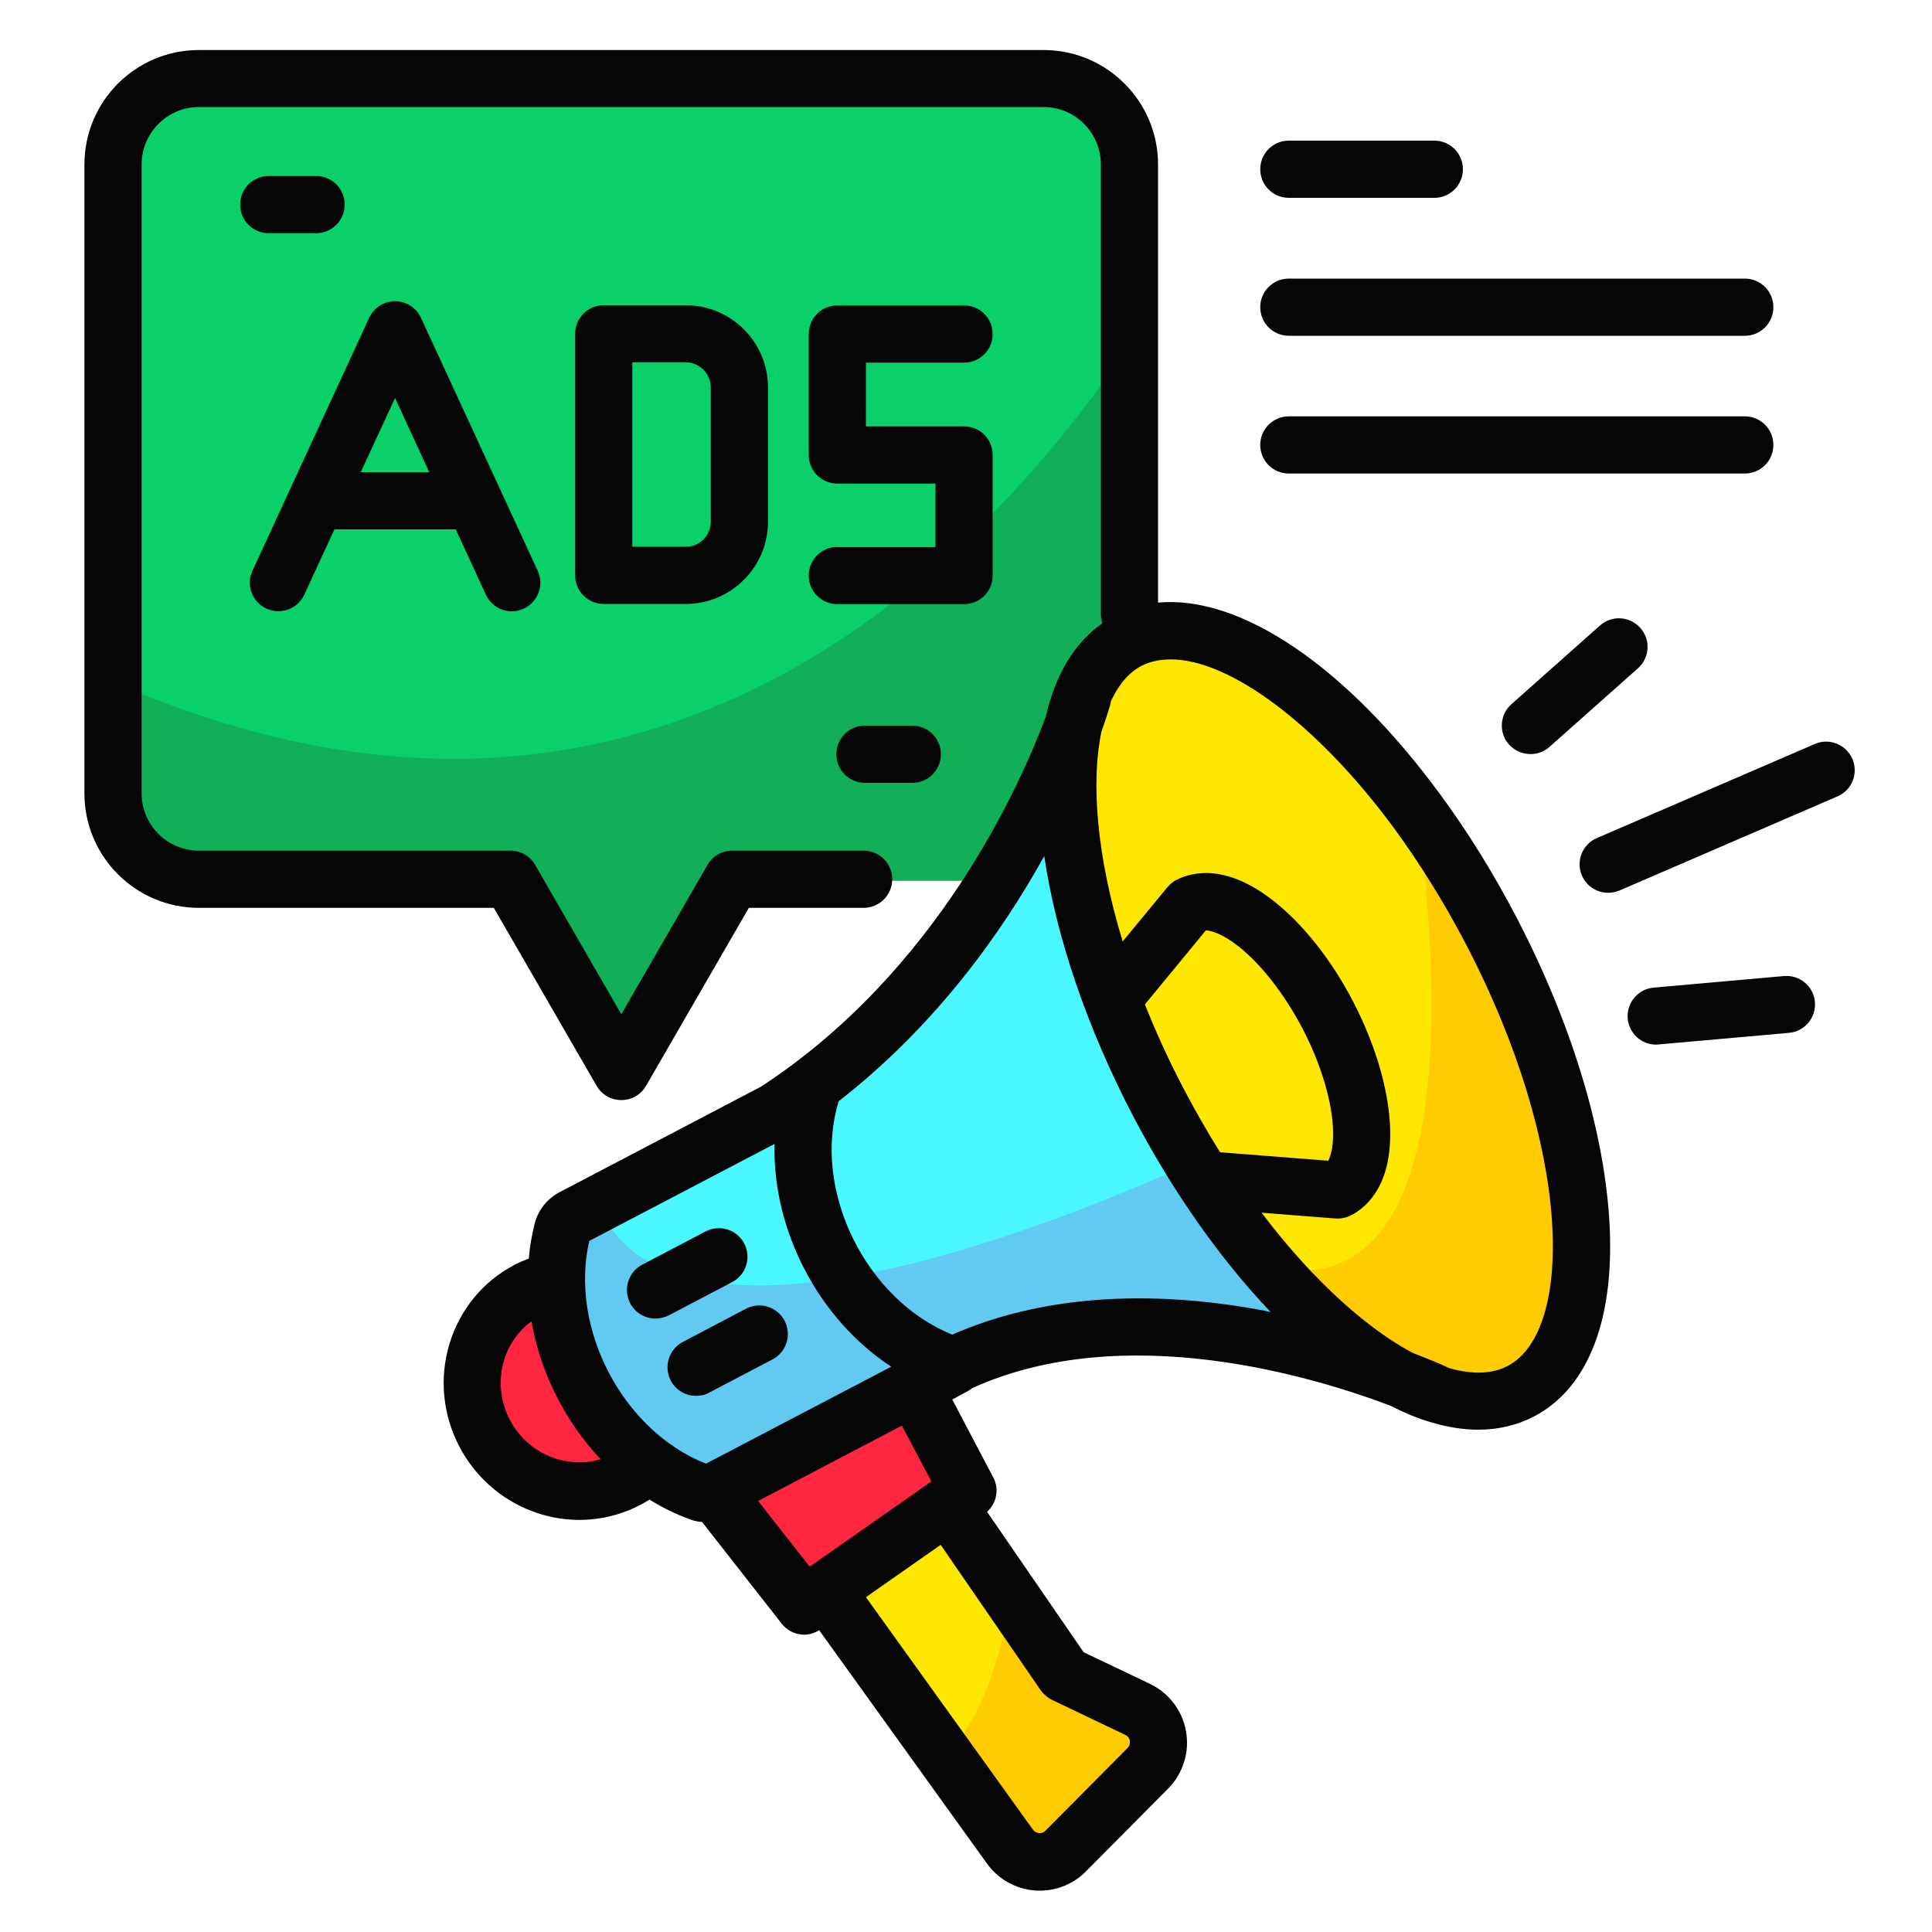 <?xml version="1.0" encoding="utf-8"?>
<!-- Generator: Adobe Illustrator 28.3.0, SVG Export Plug-In . SVG Version: 6.00 Build 0)  -->
<svg version="1.1" id="Layer_1" xmlns="http://www.w3.org/2000/svg" xmlns:xlink="http://www.w3.org/1999/xlink" x="0px" y="0px"
	 viewBox="0 0 100 100" style="enable-background:new 0 0 100 100;" xml:space="preserve">
<style type="text/css">
	.st0{fill:#76E7FC;}
	.st1{fill:#FBF3F3;}
	.st2{fill:#FF415B;}
	.st3{fill:#FF884D;}
	.st4{fill:#FFBB33;}
	.st5{fill:#FFDD33;}
	.st6{fill:#6680FF;}
	.st7{fill:#80AAFF;}
	.st8{fill:#E8E3F0;}
	.st9{fill:#53E261;}
	.st10{fill:#FFBB00;}
	.st11{fill:#7CBB00;}
	.st12{fill:#00A1F1;}
	.st13{fill:#F65314;}
	.st14{fill:#1A171B;}
	.st15{fill:#A8796F;}
	.st16{fill:#DCEEF4;}
	.st17{fill:#6BDF1E;}
	.st18{fill:#FFD92C;}
	.st19{fill:#00D9FF;}
	.st20{fill:#09BEEF;}
	.st21{fill:#2AD7F6;}
	.st22{fill:#FD641A;}
	.st23{fill:#FDCBBC;}
	.st24{fill:#EDEBFD;}
	.st25{fill:#D1D1EF;}
	.st26{fill:#FADE65;}
	.st27{fill:#615285;}
	.st28{fill:#59D5FF;}
	.st29{fill:#FF8C8A;}
	.st30{fill:#09D069;}
	.st31{fill:#10AF58;}
	.st32{fill:#FEE700;}
	.st33{fill:#FECC00;}
	.st34{fill:#4BF7FF;}
	.st35{fill:#62CAF1;}
	.st36{fill:#FE2640;}
	.st37{fill:#070606;}
</style>
<g>
	<path class="st30" d="M13.19,4.06h40.83l3.8,2.14v27.28l-3.75,7.54l-2.71,4.56h-13.1l-6.11,8.56l-5.74-8.63H10.29l-4.44-1.78V7.3
		C5.85,7.3,8.43,2.13,13.19,4.06z"/>
	<path class="st31" d="M57.82,18.77C50.08,29.89,32.91,47.13,5.85,35.29v8.44l4.44,1.78h16.12l5.74,8.63l6.11-8.56h13.1l2.71-4.56
		l3.75-7.54V18.77z"/>
	<path class="st32" d="M57.82,33.48c0,0-2.72,1.52-2.46,9.29c0.26,7.77,8.92,24.66,16.71,28c7.79,3.34,8.72-0.7,9.8-3.39
		c1.07-2.69-1.71-11.04-3.35-16.44S67.82,29.8,57.82,33.48z"/>
	<path class="st33" d="M73.24,41.19c1.1,7.59,2.86,26.55-7.45,24.41c2.03,2.4,4.18,4.27,6.27,5.17c7.79,3.34,8.72-0.7,9.8-3.39
		c1.07-2.69-1.71-11.04-3.35-16.44C77.84,48.73,75.94,44.81,73.24,41.19z"/>
	<path class="st34" d="M55.05,39.04c0,0,0.29,19.63,16.4,31.73c0,0-13.24-3.37-21.32-0.45c-8.08,2.92-13.91,6.91-13.91,6.91
		s-6.67-3.88-6.58-8.55c0.1-4.67,0.48-5.91,0.48-5.91s12.7-4.92,15.59-8.62C48.59,50.44,55.05,39.04,55.05,39.04z"/>
	<path class="st35" d="M61.75,60.17c-8.47,3.81-26.95,10.9-30.78,2.26c-0.54,0.22-0.85,0.34-0.85,0.34s-0.38,1.24-0.48,5.91
		c-0.1,4.67,6.58,8.55,6.58,8.55s5.83-3.98,13.91-6.91c8.08-2.92,21.32,0.45,21.32,0.45C67.22,67.59,64.08,63.89,61.75,60.17z"/>
	<path class="st36" d="M28.27,66.92c0,0,1.78,6.07,4.32,8s-2.95,2.69-2.95,2.69s-3.99-1.09-4.4-4.58
		C24.83,69.54,27.67,66.51,28.27,66.92z"/>
	<polygon class="st36" points="38.01,77.17 42.07,82.79 49.66,76.25 48.09,72.2 	"/>
	<polygon class="st32" points="44.14,82.48 53.67,96.35 59.68,89.91 58.89,88.46 55,86.49 49.66,77.99 	"/>
	<path class="st33" d="M49.47,90.24l4.2,6.11l6.02-6.44l-0.79-1.45L55,86.49l-2.61-4.16C51.96,85,51.12,88.27,49.47,90.24z"/>
	<g>
		<path class="st37" d="M43.34,28.31c-0.82,0-1.48,0.66-1.48,1.48s0.66,1.48,1.48,1.48h6.56c0.82,0,1.48-0.66,1.48-1.48v-6.24
			c0-0.82-0.66-1.48-1.48-1.48h-5.08v-3.3h5.08c0.82,0,1.48-0.66,1.48-1.48c0-0.82-0.66-1.48-1.48-1.48h-6.56
			c-0.82,0-1.48,0.66-1.48,1.48v6.26c0,0.82,0.66,1.48,1.48,1.48h5.08v3.29H43.34z"/>
		<path class="st37" d="M31.25,15.8c-0.82,0-1.48,0.66-1.48,1.48v12.5c0,0.82,0.66,1.48,1.48,1.48h4.25c2.34,0,4.25-1.91,4.25-4.25
			v-6.96c0-2.34-1.91-4.25-4.25-4.25H31.25z M36.79,20.05v6.96c0,0.71-0.58,1.29-1.29,1.29h-2.77v-9.55h2.77
			C36.21,18.76,36.79,19.34,36.79,20.05z"/>
		<path class="st37" d="M13.79,31.5c0.74,0.34,1.62,0.02,1.96-0.72l1.56-3.38h6.28l1.56,3.38c0.25,0.54,0.78,0.86,1.34,0.86
			c0.21,0,0.42-0.04,0.62-0.14c0.74-0.34,1.07-1.22,0.72-1.96l-6.04-13.09c-0.24-0.52-0.77-0.86-1.34-0.86
			c-0.58,0-1.1,0.34-1.34,0.86l-6.04,13.09C12.72,30.28,13.05,31.16,13.79,31.5z M20.45,20.6l1.77,3.84h-3.55L20.45,20.6z"/>
		<path class="st37" d="M34.62,68.08l3.28-1.72c0.72-0.38,1-1.27,0.62-2c-0.38-0.72-1.27-1-2-0.62l-3.28,1.72
			c-0.72,0.38-1,1.27-0.62,2c0.26,0.5,0.78,0.79,1.31,0.79C34.16,68.25,34.4,68.19,34.62,68.08z"/>
		<path class="st37" d="M35.34,69.46c-0.72,0.38-1,1.27-0.62,2c0.26,0.5,0.78,0.79,1.31,0.79c0.23,0,0.47-0.05,0.68-0.17l3.28-1.72
			c0.72-0.38,1-1.27,0.62-2c-0.38-0.72-1.27-1-2-0.62L35.34,69.46z"/>
		<path class="st37" d="M93.93,38.51l-11.28,4.87c-0.75,0.32-1.09,1.19-0.77,1.94c0.24,0.56,0.79,0.89,1.36,0.89
			c0.2,0,0.39-0.04,0.59-0.12l11.28-4.87c0.75-0.32,1.09-1.19,0.77-1.94C95.55,38.53,94.68,38.18,93.93,38.51z"/>
		<path class="st37" d="M79.22,39.03c0.35,0,0.7-0.12,0.98-0.37l4.58-4.07c0.61-0.54,0.67-1.48,0.12-2.09
			c-0.54-0.61-1.48-0.67-2.09-0.12l-4.58,4.07c-0.61,0.54-0.67,1.48-0.12,2.09C78.4,38.86,78.81,39.03,79.22,39.03z"/>
		<path class="st37" d="M93.94,51.86c-0.07-0.81-0.79-1.41-1.6-1.34l-6.75,0.6c-0.81,0.07-1.41,0.79-1.34,1.6
			c0.07,0.77,0.71,1.35,1.47,1.35c0.04,0,0.09,0,0.13-0.01l6.75-0.6C93.41,53.39,94.01,52.67,93.94,51.86z"/>
		<path class="st37" d="M10.29,46.99h15.27l5.32,9.21c0.26,0.46,0.75,0.74,1.28,0.74c0.53,0,1.02-0.28,1.28-0.74l5.32-9.21h5.94
			c0.82,0,1.48-0.66,1.48-1.48c0-0.82-0.66-1.48-1.48-1.48H37.9c-0.53,0-1.02,0.28-1.28,0.74l-4.46,7.73l-4.46-7.73
			c-0.26-0.46-0.75-0.74-1.28-0.74H10.29c-1.63,0-2.96-1.33-2.96-2.96V8.51c0-1.63,1.33-2.97,2.96-2.97h43.73
			c1.63,0,2.96,1.33,2.96,2.97v23.27c0,0.17,0.03,0.33,0.08,0.48c-1.44,1.01-2.44,2.66-2.93,4.84c-1.34,3.58-5.61,13.19-14.75,19.15
			l-10.44,5.47c-0.62,0.33-1.08,0.91-1.26,1.59c-0.15,0.6-0.26,1.21-0.31,1.83c-0.25,0.1-0.5,0.2-0.74,0.33
			c-3.37,1.76-4.65,5.98-2.85,9.41c1.26,2.4,3.7,3.79,6.21,3.79c1.06,0,2.14-0.25,3.14-0.77c0.17-0.09,0.33-0.18,0.49-0.28
			c0.66,0.41,1.35,0.75,2.09,1.02c0.2,0.08,0.41,0.12,0.63,0.14l4.12,5.26c0.29,0.37,0.72,0.57,1.16,0.57
			c0.27,0,0.54-0.08,0.78-0.23l8.68,12.07c0.58,0.81,1.48,1.32,2.47,1.4c0.09,0.01,0.18,0.01,0.27,0.01c0.9,0,1.76-0.36,2.39-1
			l4.25-4.28c0.77-0.78,1.12-1.88,0.93-2.96c-0.19-1.08-0.89-2-1.88-2.47l-3.42-1.63l-5-7.27c0.5-0.45,0.64-1.18,0.32-1.78
			l-2.12-4.03L50.1,72c0.09-0.05,0.16-0.1,0.24-0.16c7.86-3.55,17.62-0.6,21.63,0.92c0.68,0.35,1.35,0.63,2.01,0.83
			c0.02,0.01,0.05,0.02,0.07,0.02c0.86,0.26,1.68,0.39,2.47,0.39c1.04,0,2.01-0.23,2.89-0.69c2.84-1.49,4.22-5.14,3.88-10.27
			c-0.31-4.72-2.03-10.27-4.84-15.64c-1.17-2.23-2.47-4.33-3.89-6.26c-4.91-6.7-10.38-10.34-14.62-9.95V8.51
			c0-3.27-2.66-5.92-5.92-5.92H10.29c-3.27,0-5.92,2.66-5.92,5.92v32.56C4.37,44.33,7.02,46.99,10.29,46.99z M62.41,48.16
			c0.31,0,0.9,0.2,1.69,0.82c1.17,0.92,2.37,2.46,3.3,4.22c0.92,1.76,1.5,3.62,1.59,5.11c0.05,0.9-0.08,1.47-0.24,1.77l-5.6-0.44
			c-0.65-1.04-1.27-2.12-1.86-3.24c-0.79-1.5-1.46-2.98-2.03-4.41L62.41,48.16z M30.5,64.23l9.59-5.02
			c-0.11,4.49,2.28,9.06,6.04,11.53l-9.59,5.02C32.23,74.05,29.46,68.76,30.5,64.23z M26.39,73.49c-0.94-1.8-0.43-3.97,1.12-5.1
			c0.46,2.65,1.73,5.18,3.58,7.14C29.31,76.06,27.31,75.25,26.39,73.49z M54.48,88l3.77,1.8c0.17,0.08,0.22,0.23,0.23,0.31
			c0.01,0.08,0.02,0.23-0.12,0.37l-4.25,4.28c-0.12,0.12-0.26,0.13-0.33,0.12c-0.07-0.01-0.21-0.04-0.31-0.17l-8.65-12.04l3.87-2.71
			l5.2,7.56C54.05,87.72,54.25,87.89,54.48,88z M48.21,76.68l-6.3,4.41l-2.67-3.4l7.44-3.9L48.21,76.68z M49.29,69.08
			C44.83,67.29,42,61.61,43.41,57c5.02-3.91,8.44-8.72,10.64-12.69c0.62,4.2,2.22,8.9,4.6,13.46c2.05,3.91,4.5,7.39,7.12,10.14
			c-0.11-0.02-0.22-0.04-0.33-0.07C59.3,66.68,53.78,67.11,49.29,69.08z M60.6,34.13c3.06,0,7.61,3.37,11.58,8.77
			c1.32,1.81,2.55,3.78,3.65,5.88c5.59,10.67,5.65,20.12,2.21,21.92c-0.81,0.43-1.85,0.45-3.04,0.11c-0.25-0.12-0.9-0.41-1.87-0.78
			c-0.81-0.43-1.65-0.99-2.53-1.69c-1.82-1.45-3.62-3.35-5.3-5.57l3.84,0.3c0.04,0,0.07,0,0.11,0c0,0,0.01,0,0.01,0
			c0.01,0,0.01,0,0.02,0c0.05,0,0.09,0,0.14-0.01c0.02,0,0.03,0,0.05-0.01c0.04-0.01,0.07-0.01,0.11-0.02
			c0.02,0,0.03-0.01,0.05-0.01c0.04-0.01,0.08-0.02,0.12-0.04c0.01,0,0.02-0.01,0.03-0.01c0.05-0.02,0.1-0.04,0.15-0.07
			c0,0,0,0,0.01,0c0.83-0.43,2.19-1.63,2-4.78c-0.12-1.92-0.8-4.16-1.92-6.31c-1.12-2.15-2.58-3.98-4.09-5.17
			c-2.46-1.94-4.22-1.52-5.05-1.09c-0.05,0.02-0.1,0.05-0.14,0.08c-0.01,0.01-0.01,0.01-0.02,0.02c-0.03,0.02-0.06,0.04-0.09,0.07
			c-0.03,0.02-0.05,0.05-0.08,0.07c-0.01,0.01-0.02,0.02-0.03,0.03c-0.04,0.04-0.07,0.08-0.11,0.12l-2.3,2.79
			c-1.35-4.42-1.65-8.24-1.1-10.86c0.28-0.78,0.42-1.27,0.45-1.37c0.02-0.07,0.03-0.14,0.04-0.2c0.39-0.86,0.92-1.48,1.57-1.83
			C59.52,34.24,60.03,34.13,60.6,34.13z"/>
		<path class="st37" d="M66.71,10.24h7.53c0.82,0,1.48-0.66,1.48-1.48c0-0.82-0.66-1.48-1.48-1.48h-7.53
			c-0.82,0-1.48,0.66-1.48,1.48C65.23,9.58,65.89,10.24,66.71,10.24z"/>
		<path class="st37" d="M66.71,17.38h23.6c0.82,0,1.48-0.66,1.48-1.48s-0.66-1.48-1.48-1.48h-23.6c-0.82,0-1.48,0.66-1.48,1.48
			S65.89,17.38,66.71,17.38z"/>
		<path class="st37" d="M66.71,24.51h23.6c0.82,0,1.48-0.66,1.48-1.48c0-0.82-0.66-1.48-1.48-1.48h-23.6
			c-0.82,0-1.48,0.66-1.48,1.48C65.23,23.85,65.89,24.51,66.71,24.51z"/>
		<path class="st37" d="M16.36,12.07c0.82,0,1.48-0.66,1.48-1.48c0-0.82-0.66-1.48-1.48-1.48h-2.45c-0.82,0-1.48,0.66-1.48,1.48
			c0,0.82,0.66,1.48,1.48,1.48H16.36z"/>
		<path class="st37" d="M44.77,40.52h2.45c0.82,0,1.48-0.66,1.48-1.48c0-0.82-0.66-1.48-1.48-1.48h-2.45
			c-0.82,0-1.48,0.66-1.48,1.48C43.29,39.86,43.95,40.52,44.77,40.52z"/>
	</g>
</g>
</svg>
